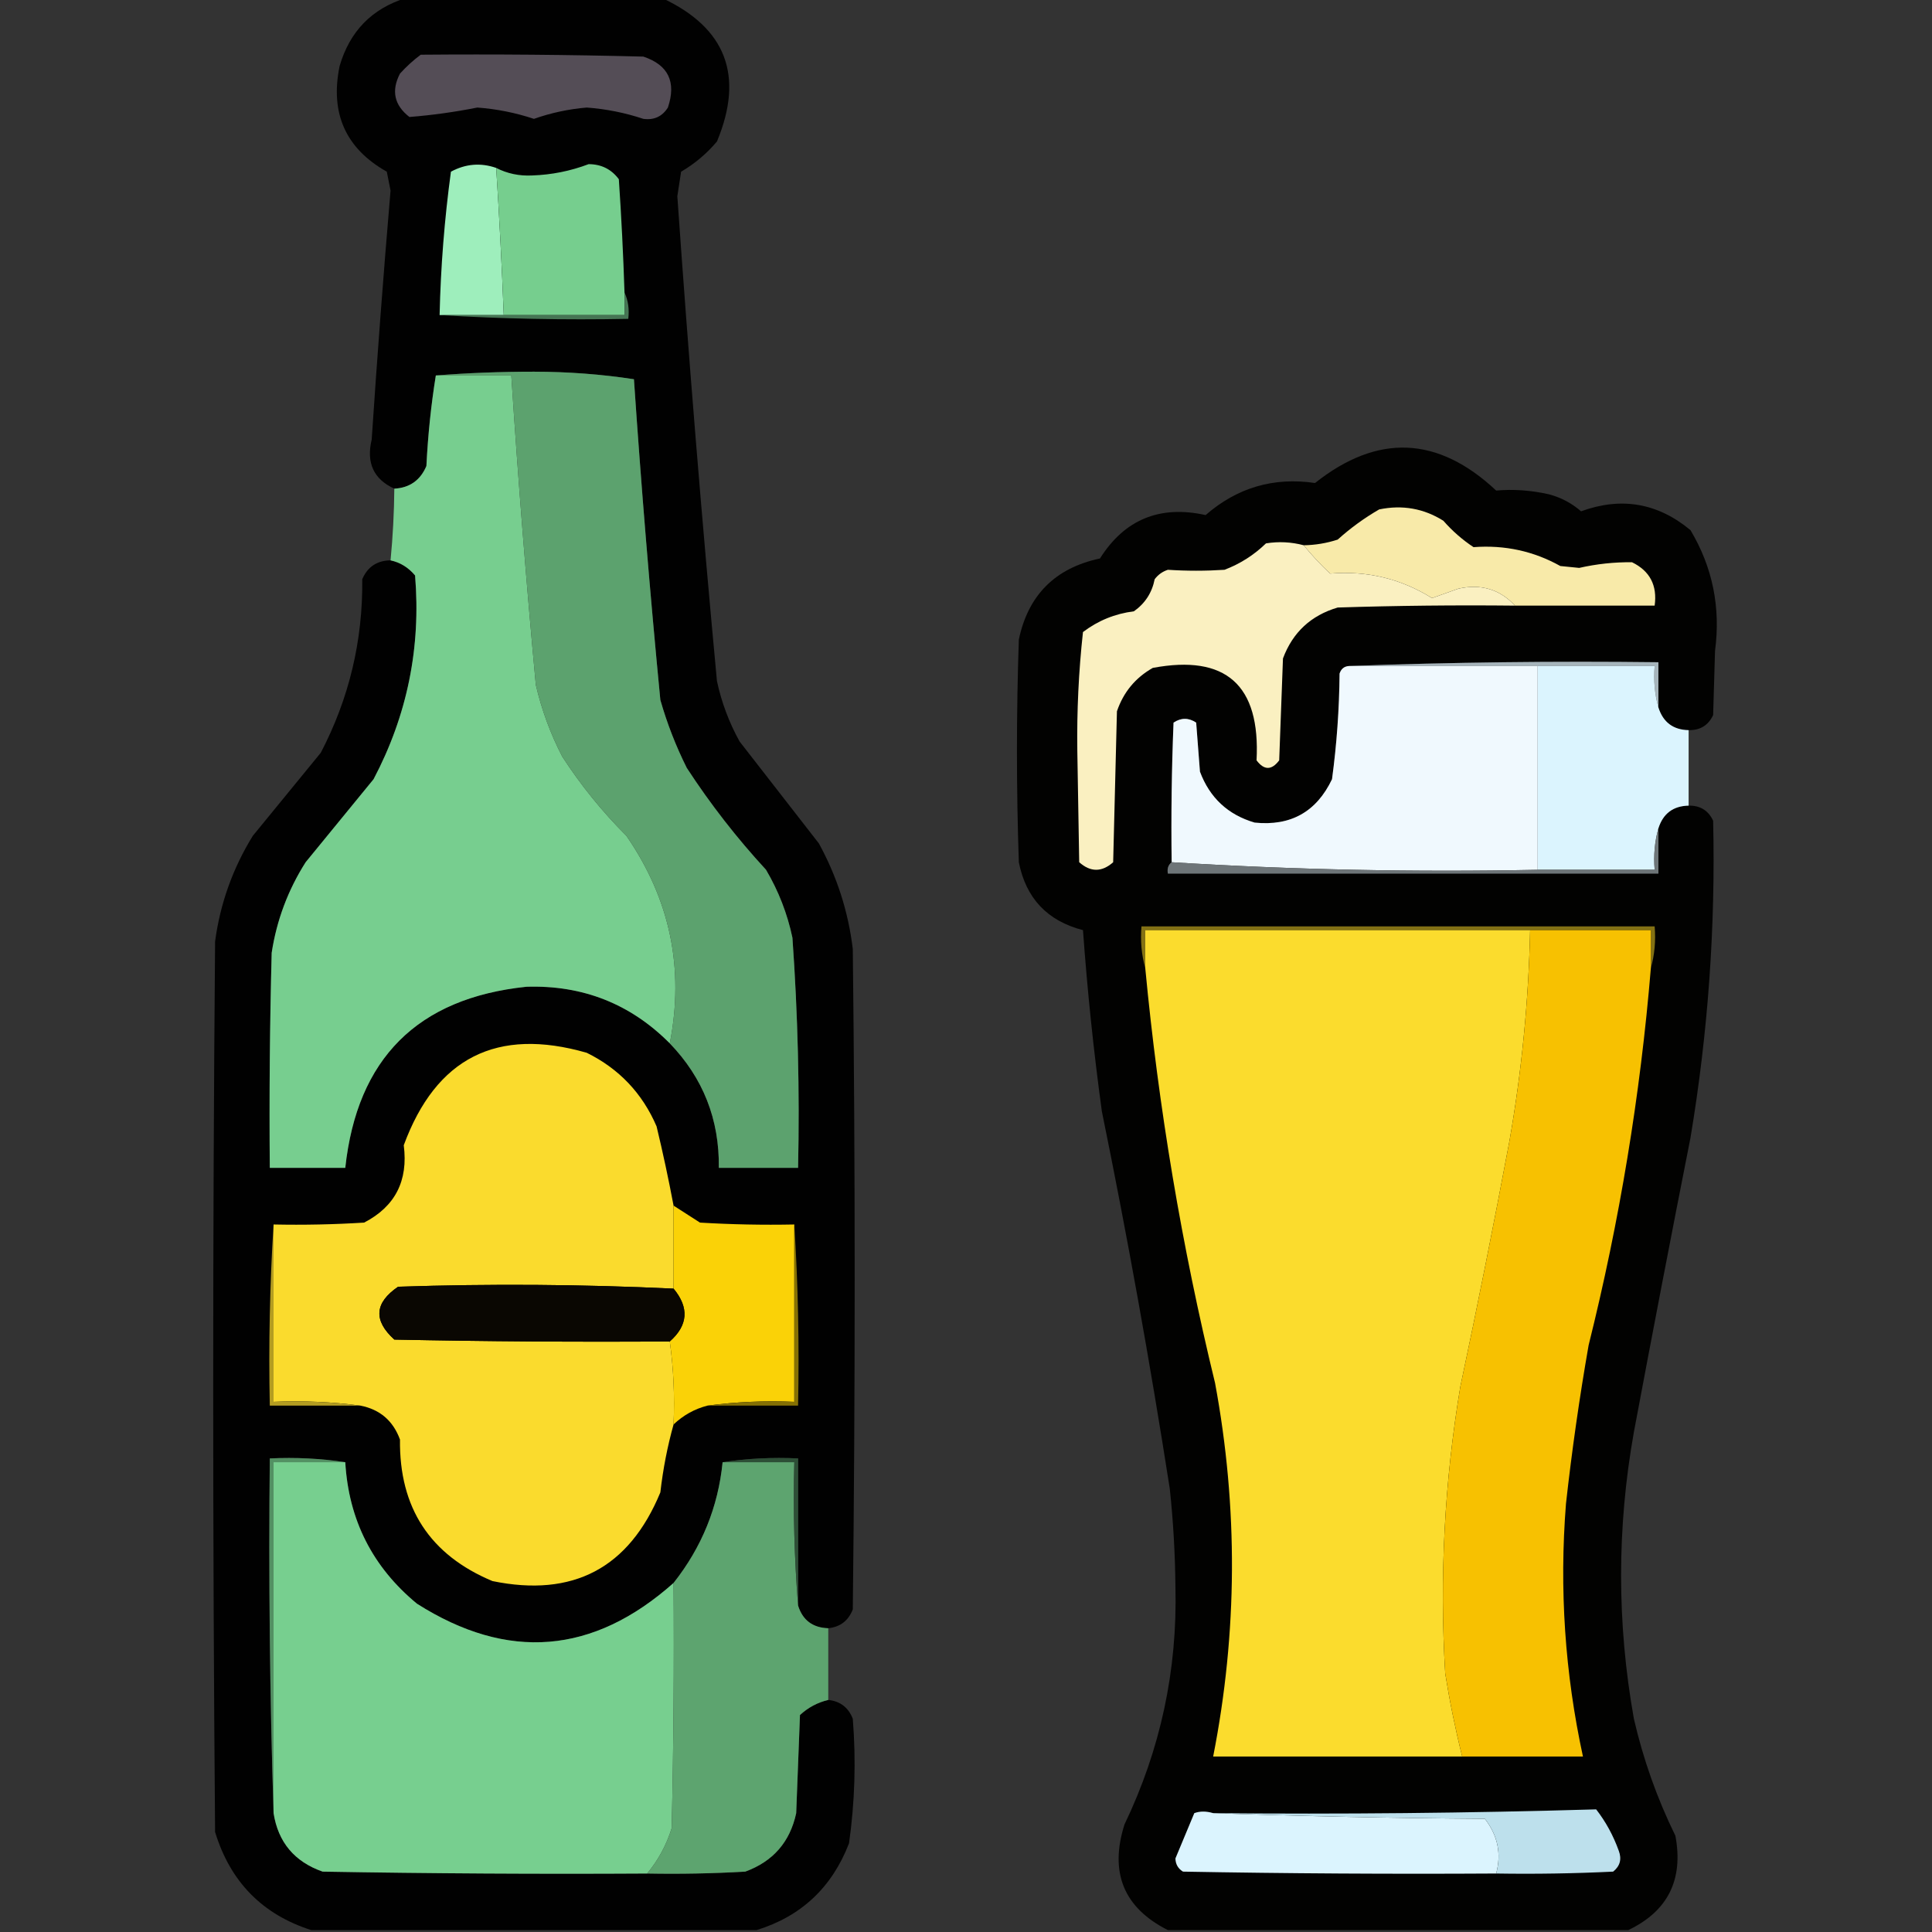 <?xml version="1.0" encoding="UTF-8"?>
<!DOCTYPE svg PUBLIC "-//W3C//DTD SVG 1.1//EN" "http://www.w3.org/Graphics/SVG/1.1/DTD/svg11.dtd">
<svg xmlns="http://www.w3.org/2000/svg" version="1.1" width="512px" height="512px" style="shape-rendering:geometricPrecision; text-rendering:geometricPrecision; image-rendering:optimizeQuality; fill-rule:evenodd; clip-rule:evenodd" xmlns:xlink="http://www.w3.org/1999/xlink">
<rect width="100%" height="100%" fill="#333333" stroke="none"/>
<g><path style="opacity:0.978" fill="#000100" d="M 107.5,-0.5 C 130.167,-0.5 152.833,-0.5 175.5,-0.5C 192.418,7.409 197.252,20.076 190,37.5C 187.273,40.731 184.106,43.397 180.5,45.5C 180.167,47.667 179.833,49.833 179.5,52C 182.491,94.886 185.991,137.72 190,180.5C 191.211,186.132 193.211,191.466 196,196.5C 203,205.5 210,214.5 217,223.5C 221.806,232.251 224.806,241.584 226,251.5C 226.667,309.833 226.667,368.167 226,426.5C 224.841,429.493 222.675,431.16 219.5,431.5C 215.376,431.369 212.709,429.369 211.5,425.5C 211.5,412.5 211.5,399.5 211.5,386.5C 204.646,386.176 197.979,386.509 191.5,387.5C 190.316,399.37 185.983,410.037 178.5,419.5C 157.207,438.441 134.54,440.274 110.5,425C 98.73,415.294 92.397,402.794 91.5,387.5C 85.021,386.509 78.354,386.176 71.5,386.5C 71.168,418.004 71.502,449.338 72.5,480.5C 73.715,488.22 78.048,493.386 85.5,496C 114.165,496.5 142.831,496.667 171.5,496.5C 180.173,496.666 188.84,496.5 197.5,496C 204.863,493.305 209.363,488.138 211,480.5C 211.333,471.833 211.667,463.167 212,454.5C 214.162,452.504 216.662,451.17 219.5,450.5C 222.675,450.84 224.841,452.507 226,455.5C 226.879,466.55 226.546,477.55 225,488.5C 220.483,500.187 212.317,507.854 200.5,511.5C 161.167,511.5 121.833,511.5 82.5,511.5C 69.525,507.358 61.026,498.691 57,485.5C 56.333,406.833 56.333,328.167 57,249.5C 58.346,239.464 61.679,230.13 67,221.5C 73,214.167 79,206.833 85,199.5C 92.509,185.127 96.176,169.794 96,153.5C 97.41,150.211 99.91,148.544 103.5,148.5C 106.042,149.039 108.208,150.372 110,152.5C 111.582,171.593 107.915,189.593 99,206.5C 93,213.833 87,221.167 81,228.5C 76.33,235.846 73.33,243.846 72,252.5C 71.5,271.497 71.333,290.497 71.5,309.5C 78.167,309.5 84.833,309.5 91.5,309.5C 94.636,280.517 110.636,264.517 139.5,261.5C 154.424,261.026 167.091,266.026 177.5,276.5C 186.339,285.676 190.672,296.676 190.5,309.5C 197.5,309.5 204.5,309.5 211.5,309.5C 211.94,289.121 211.44,268.788 210,248.5C 208.65,242.117 206.317,236.117 203,230.5C 195.236,222.072 188.236,213.072 182,203.5C 179.112,197.723 176.779,191.723 175,185.5C 172.26,157.21 169.926,128.876 168,100.5C 159.398,99.182 150.564,98.515 141.5,98.5C 132.66,98.5 123.993,98.834 115.5,99.5C 114.242,107.306 113.408,115.306 113,123.5C 111.392,127.28 108.559,129.28 104.5,129.5C 99.025,127.003 97.025,122.67 98.5,116.5C 99.963,94.485 101.629,72.485 103.5,50.5C 103.167,48.833 102.833,47.167 102.5,45.5C 91.595,39.346 87.428,30.012 90,17.5C 92.683,8.318 98.517,2.318 107.5,-0.5 Z"/></g>
<g><path style="opacity:1" fill="#544d56" d="M 111.5,14.5 C 131.169,14.333 150.836,14.5 170.5,15C 177.11,17.208 179.276,21.708 177,28.5C 175.491,30.881 173.325,31.881 170.5,31.5C 165.64,29.882 160.64,28.882 155.5,28.5C 150.696,28.905 146.029,29.905 141.5,31.5C 136.64,29.882 131.64,28.882 126.5,28.5C 120.487,29.695 114.487,30.529 108.5,31C 104.475,27.876 103.642,24.042 106,19.5C 107.73,17.598 109.563,15.931 111.5,14.5 Z"/></g>
<g><path style="opacity:1" fill="#9eeebc" d="M 131.5,44.5 C 132.333,57.491 132.999,70.491 133.5,83.5C 127.833,83.5 122.167,83.5 116.5,83.5C 116.786,70.776 117.786,58.109 119.5,45.5C 123.384,43.406 127.384,43.073 131.5,44.5 Z"/></g>
<g><path style="opacity:1" fill="#76ce8e" d="M 165.5,77.5 C 165.5,79.5 165.5,81.5 165.5,83.5C 154.833,83.5 144.167,83.5 133.5,83.5C 132.999,70.491 132.333,57.491 131.5,44.5C 134.432,46.002 137.599,46.669 141,46.5C 146.18,46.327 151.18,45.327 156,43.5C 159.37,43.518 162.036,44.851 164,47.5C 164.676,57.495 165.176,67.495 165.5,77.5 Z"/></g>
<g><path style="opacity:1" fill="#467554" d="M 165.5,77.5 C 166.468,79.607 166.802,81.941 166.5,84.5C 149.658,84.83 132.992,84.496 116.5,83.5C 122.167,83.5 127.833,83.5 133.5,83.5C 144.167,83.5 154.833,83.5 165.5,83.5C 165.5,81.5 165.5,79.5 165.5,77.5 Z"/></g>
<g><path style="opacity:1" fill="#77ce8f" d="M 115.5,99.5 C 122.167,99.5 128.833,99.5 135.5,99.5C 137.285,126.867 139.451,154.2 142,181.5C 143.543,188.13 145.877,194.463 149,200.5C 153.909,208.079 159.575,215.079 166,221.5C 177.571,238.276 181.405,256.609 177.5,276.5C 167.091,266.026 154.424,261.026 139.5,261.5C 110.636,264.517 94.636,280.517 91.5,309.5C 84.833,309.5 78.167,309.5 71.5,309.5C 71.333,290.497 71.5,271.497 72,252.5C 73.33,243.846 76.33,235.846 81,228.5C 87,221.167 93,213.833 99,206.5C 107.915,189.593 111.582,171.593 110,152.5C 108.208,150.372 106.042,149.039 103.5,148.5C 104.11,142.185 104.443,135.851 104.5,129.5C 108.559,129.28 111.392,127.28 113,123.5C 113.408,115.306 114.242,107.306 115.5,99.5 Z"/></g>
<g><path style="opacity:1" fill="#5ca26e" d="M 115.5,99.5 C 123.993,98.834 132.66,98.5 141.5,98.5C 150.564,98.515 159.398,99.182 168,100.5C 169.926,128.876 172.26,157.21 175,185.5C 176.779,191.723 179.112,197.723 182,203.5C 188.236,213.072 195.236,222.072 203,230.5C 206.317,236.117 208.65,242.117 210,248.5C 211.44,268.788 211.94,289.121 211.5,309.5C 204.5,309.5 197.5,309.5 190.5,309.5C 190.672,296.676 186.339,285.676 177.5,276.5C 181.405,256.609 177.571,238.276 166,221.5C 159.575,215.079 153.909,208.079 149,200.5C 145.877,194.463 143.543,188.13 142,181.5C 139.451,154.2 137.285,126.867 135.5,99.5C 128.833,99.5 122.167,99.5 115.5,99.5 Z"/></g>
<g><path style="opacity:0.976" fill="#020201" d="M 447.5,193.5 C 443.411,193.412 440.744,191.412 439.5,187.5C 439.5,183.5 439.5,179.5 439.5,175.5C 411.995,175.169 384.662,175.502 357.5,176.5C 356.25,176.577 355.417,177.244 355,178.5C 354.918,187.908 354.251,197.241 353,206.5C 348.884,215.142 342.051,218.975 332.5,218C 325.427,215.928 320.594,211.428 318,204.5C 317.667,200.167 317.333,195.833 317,191.5C 315,190.167 313,190.167 311,191.5C 310.5,203.829 310.333,216.162 310.5,228.5C 309.596,229.209 309.263,230.209 309.5,231.5C 352.833,231.5 396.167,231.5 439.5,231.5C 439.5,227.5 439.5,223.5 439.5,219.5C 440.744,215.588 443.411,213.588 447.5,213.5C 450.561,213.444 452.728,214.778 454,217.5C 454.651,245.679 452.651,273.679 448,301.5C 442.871,327.478 437.871,353.478 433,379.5C 428.475,404.854 428.475,430.187 433,455.5C 435.477,466.266 439.144,476.599 444,486.5C 446.176,498.148 442.01,506.481 431.5,511.5C 390.833,511.5 350.167,511.5 309.5,511.5C 297.796,505.583 293.963,496.25 298,483.5C 307.545,463.608 312.045,442.608 311.5,420.5C 311.421,411.808 310.921,403.141 310,394.5C 304.773,361.029 298.773,327.696 292,294.5C 289.821,278.554 288.154,262.554 287,246.5C 277.55,244.05 271.883,238.05 270,228.5C 269.333,208.833 269.333,189.167 270,169.5C 272.473,157.694 279.64,150.527 291.5,148C 298.039,137.647 307.372,133.814 319.5,136.5C 327.872,129.217 337.539,126.383 348.5,128C 365.057,114.855 381.057,115.522 396.5,130C 401.113,129.595 405.78,129.929 410.5,131C 413.698,131.848 416.531,133.348 419,135.5C 429.652,131.616 439.318,133.282 448,140.5C 453.862,150.328 456.028,160.995 454.5,172.5C 454.333,178.167 454.167,183.833 454,189.5C 452.728,192.222 450.561,193.556 447.5,193.5 Z"/></g>
<g><path style="opacity:1" fill="#f8eaa9" d="M 401.5,160.5 C 397.469,156.17 392.469,154.67 386.5,156C 384.162,156.837 381.828,157.67 379.5,158.5C 371.282,153.363 362.282,151.196 352.5,152C 349.961,149.63 347.628,147.13 345.5,144.5C 348.568,144.453 351.568,143.953 354.5,143C 357.887,139.947 361.553,137.28 365.5,135C 371.631,133.734 377.298,134.734 382.5,138C 384.871,140.706 387.537,143.039 390.5,145C 398.762,144.382 406.429,146.048 413.5,150C 415.167,150.167 416.833,150.333 418.5,150.5C 423.138,149.447 427.805,148.947 432.5,149C 437.242,151.314 439.242,155.148 438.5,160.5C 426.167,160.5 413.833,160.5 401.5,160.5 Z"/></g>
<g><path style="opacity:1" fill="#faf0c1" d="M 345.5,144.5 C 347.628,147.13 349.961,149.63 352.5,152C 362.282,151.196 371.282,153.363 379.5,158.5C 381.828,157.67 384.162,156.837 386.5,156C 392.469,154.67 397.469,156.17 401.5,160.5C 385.83,160.333 370.163,160.5 354.5,161C 347.402,163.099 342.568,167.599 340,174.5C 339.667,183.5 339.333,192.5 339,201.5C 337,204.167 335,204.167 333,201.5C 334.043,181.532 324.876,173.365 305.5,177C 300.884,179.618 297.717,183.451 296,188.5C 295.667,201.833 295.333,215.167 295,228.5C 292,231.167 289,231.167 286,228.5C 285.833,218.667 285.667,208.833 285.5,199C 285.356,188.406 285.856,177.906 287,167.5C 290.988,164.469 295.488,162.636 300.5,162C 303.467,159.9 305.3,157.066 306,153.5C 306.903,152.299 308.069,151.465 309.5,151C 314.475,151.328 319.475,151.328 324.5,151C 328.641,149.428 332.308,147.095 335.5,144C 338.868,143.457 342.201,143.624 345.5,144.5 Z"/></g>
<g><path style="opacity:1" fill="#a6b4bb" d="M 357.5,176.5 C 384.662,175.502 411.995,175.169 439.5,175.5C 439.5,179.5 439.5,183.5 439.5,187.5C 438.518,184.038 438.185,180.371 438.5,176.5C 428.167,176.5 417.833,176.5 407.5,176.5C 390.833,176.5 374.167,176.5 357.5,176.5 Z"/></g>
<g><path style="opacity:1" fill="#f0f9fe" d="M 357.5,176.5 C 374.167,176.5 390.833,176.5 407.5,176.5C 407.5,194.5 407.5,212.5 407.5,230.5C 374.816,231.159 342.483,230.493 310.5,228.5C 310.333,216.162 310.5,203.829 311,191.5C 313,190.167 315,190.167 317,191.5C 317.333,195.833 317.667,200.167 318,204.5C 320.594,211.428 325.427,215.928 332.5,218C 342.051,218.975 348.884,215.142 353,206.5C 354.251,197.241 354.918,187.908 355,178.5C 355.417,177.244 356.25,176.577 357.5,176.5 Z"/></g>
<g><path style="opacity:1" fill="#dbf4fe" d="M 407.5,176.5 C 417.833,176.5 428.167,176.5 438.5,176.5C 438.185,180.371 438.518,184.038 439.5,187.5C 440.744,191.412 443.411,193.412 447.5,193.5C 447.5,200.167 447.5,206.833 447.5,213.5C 443.411,213.588 440.744,215.588 439.5,219.5C 438.518,222.962 438.185,226.629 438.5,230.5C 428.167,230.5 417.833,230.5 407.5,230.5C 407.5,212.5 407.5,194.5 407.5,176.5 Z"/></g>
<g><path style="opacity:1" fill="#6e7578" d="M 439.5,219.5 C 439.5,223.5 439.5,227.5 439.5,231.5C 396.167,231.5 352.833,231.5 309.5,231.5C 309.263,230.209 309.596,229.209 310.5,228.5C 342.483,230.493 374.816,231.159 407.5,230.5C 417.833,230.5 428.167,230.5 438.5,230.5C 438.185,226.629 438.518,222.962 439.5,219.5 Z"/></g>
<g><path style="opacity:1" fill="#837114" d="M 437.5,256.5 C 437.5,253.167 437.5,249.833 437.5,246.5C 426.833,246.5 416.167,246.5 405.5,246.5C 371.5,246.5 337.5,246.5 303.5,246.5C 303.5,249.833 303.5,253.167 303.5,256.5C 302.518,253.038 302.185,249.371 302.5,245.5C 347.833,245.5 393.167,245.5 438.5,245.5C 438.815,249.371 438.482,253.038 437.5,256.5 Z"/></g>
<g><path style="opacity:1" fill="#fbdc2d" d="M 405.5,246.5 C 405.09,265.296 403.257,283.962 400,302.5C 395.923,324.22 391.589,345.887 387,367.5C 382.796,392.668 381.463,418.001 383,443.5C 384.184,450.919 385.684,458.252 387.5,465.5C 365.5,465.5 343.5,465.5 321.5,465.5C 327.972,432.571 328.138,399.571 322,366.5C 313.18,330.258 307.014,293.592 303.5,256.5C 303.5,253.167 303.5,249.833 303.5,246.5C 337.5,246.5 371.5,246.5 405.5,246.5 Z"/></g>
<g><path style="opacity:1" fill="#f7c101" d="M 405.5,246.5 C 416.167,246.5 426.833,246.5 437.5,246.5C 437.5,249.833 437.5,253.167 437.5,256.5C 434.709,290.249 429.209,323.582 421,356.5C 418.563,370.43 416.563,384.43 415,398.5C 413.21,421.102 414.71,443.436 419.5,465.5C 408.833,465.5 398.167,465.5 387.5,465.5C 385.684,458.252 384.184,450.919 383,443.5C 381.463,418.001 382.796,392.668 387,367.5C 391.589,345.887 395.923,324.22 400,302.5C 403.257,283.962 405.09,265.296 405.5,246.5 Z"/></g>
<g><path style="opacity:1" fill="#fadb2d" d="M 178.5,319.5 C 178.5,326.833 178.5,334.167 178.5,341.5C 154.209,340.353 129.876,340.186 105.5,341C 99.245,345.267 98.912,349.933 104.5,355C 128.831,355.5 153.164,355.667 177.5,355.5C 178.492,362.648 178.825,369.981 178.5,377.5C 176.876,383.307 175.71,389.307 175,395.5C 166.709,415.564 151.875,423.397 130.5,419C 113.946,412.076 105.78,399.576 106,381.5C 104.177,376.508 100.677,373.508 95.5,372.5C 88.018,371.508 80.352,371.175 72.5,371.5C 72.5,355.833 72.5,340.167 72.5,324.5C 80.507,324.666 88.507,324.5 96.5,324C 104.715,319.746 108.215,312.913 107,303.5C 115.546,280.31 131.713,272.143 155.5,279C 164.058,283.224 170.224,289.724 174,298.5C 175.681,305.483 177.181,312.483 178.5,319.5 Z"/></g>
<g><path style="opacity:1" fill="#fad207" d="M 178.5,319.5 C 180.805,320.989 183.138,322.489 185.5,324C 193.827,324.5 202.16,324.666 210.5,324.5C 210.5,340.167 210.5,355.833 210.5,371.5C 202.648,371.175 194.982,371.508 187.5,372.5C 184.087,373.374 181.087,375.041 178.5,377.5C 178.825,369.981 178.492,362.648 177.5,355.5C 182.348,351.213 182.681,346.546 178.5,341.5C 178.5,334.167 178.5,326.833 178.5,319.5 Z"/></g>
<g><path style="opacity:1" fill="#b49d21" d="M 72.5,324.5 C 72.5,340.167 72.5,355.833 72.5,371.5C 80.352,371.175 88.018,371.508 95.5,372.5C 87.5,372.5 79.5,372.5 71.5,372.5C 71.17,356.325 71.504,340.325 72.5,324.5 Z"/></g>
<g><path style="opacity:1" fill="#857004" d="M 210.5,324.5 C 211.496,340.325 211.83,356.325 211.5,372.5C 203.5,372.5 195.5,372.5 187.5,372.5C 194.982,371.508 202.648,371.175 210.5,371.5C 210.5,355.833 210.5,340.167 210.5,324.5 Z"/></g>
<g><path style="opacity:1" fill="#0a0702" d="M 178.5,341.5 C 182.681,346.546 182.348,351.213 177.5,355.5C 153.164,355.667 128.831,355.5 104.5,355C 98.912,349.933 99.245,345.267 105.5,341C 129.876,340.186 154.209,340.353 178.5,341.5 Z"/></g>
<g><path style="opacity:1" fill="#539063" d="M 91.5,387.5 C 85.167,387.5 78.833,387.5 72.5,387.5C 72.5,418.5 72.5,449.5 72.5,480.5C 71.502,449.338 71.168,418.004 71.5,386.5C 78.354,386.176 85.021,386.509 91.5,387.5 Z"/></g>
<g><path style="opacity:1" fill="#77cf8f" d="M 91.5,387.5 C 92.397,402.794 98.73,415.294 110.5,425C 134.54,440.274 157.207,438.441 178.5,419.5C 178.667,441.169 178.5,462.836 178,484.5C 176.598,488.975 174.431,492.975 171.5,496.5C 142.831,496.667 114.165,496.5 85.5,496C 78.048,493.386 73.715,488.22 72.5,480.5C 72.5,449.5 72.5,418.5 72.5,387.5C 78.833,387.5 85.167,387.5 91.5,387.5 Z"/></g>
<g><path style="opacity:1" fill="#5da46f" d="M 191.5,387.5 C 197.833,387.5 204.167,387.5 210.5,387.5C 210.171,400.344 210.505,413.011 211.5,425.5C 212.709,429.369 215.376,431.369 219.5,431.5C 219.5,437.833 219.5,444.167 219.5,450.5C 216.662,451.17 214.162,452.504 212,454.5C 211.667,463.167 211.333,471.833 211,480.5C 209.363,488.138 204.863,493.305 197.5,496C 188.84,496.5 180.173,496.666 171.5,496.5C 174.431,492.975 176.598,488.975 178,484.5C 178.5,462.836 178.667,441.169 178.5,419.5C 185.983,410.037 190.316,399.37 191.5,387.5 Z"/></g>
<g><path style="opacity:1" fill="#2d4e36" d="M 191.5,387.5 C 197.979,386.509 204.646,386.176 211.5,386.5C 211.5,399.5 211.5,412.5 211.5,425.5C 210.505,413.011 210.171,400.344 210.5,387.5C 204.167,387.5 197.833,387.5 191.5,387.5 Z"/></g>
<g><path style="opacity:1" fill="#dbf4fe" d="M 321.5,480.5 C 345.33,481.332 369.33,481.832 393.5,482C 396.929,486.423 397.929,491.256 396.5,496.5C 368.831,496.667 341.165,496.5 313.5,496C 312.196,495.196 311.529,494.029 311.5,492.5C 313.164,488.505 314.83,484.505 316.5,480.5C 318.003,479.948 319.669,479.948 321.5,480.5 Z"/></g>
<g><path style="opacity:1" fill="#bde0ec" d="M 396.5,496.5 C 397.929,491.256 396.929,486.423 393.5,482C 369.33,481.832 345.33,481.332 321.5,480.5C 355.364,480.823 389.198,480.49 423,479.5C 425.553,482.79 427.553,486.457 429,490.5C 429.825,492.701 429.325,494.534 427.5,496C 417.172,496.5 406.839,496.666 396.5,496.5 Z"/></g>
</svg>
